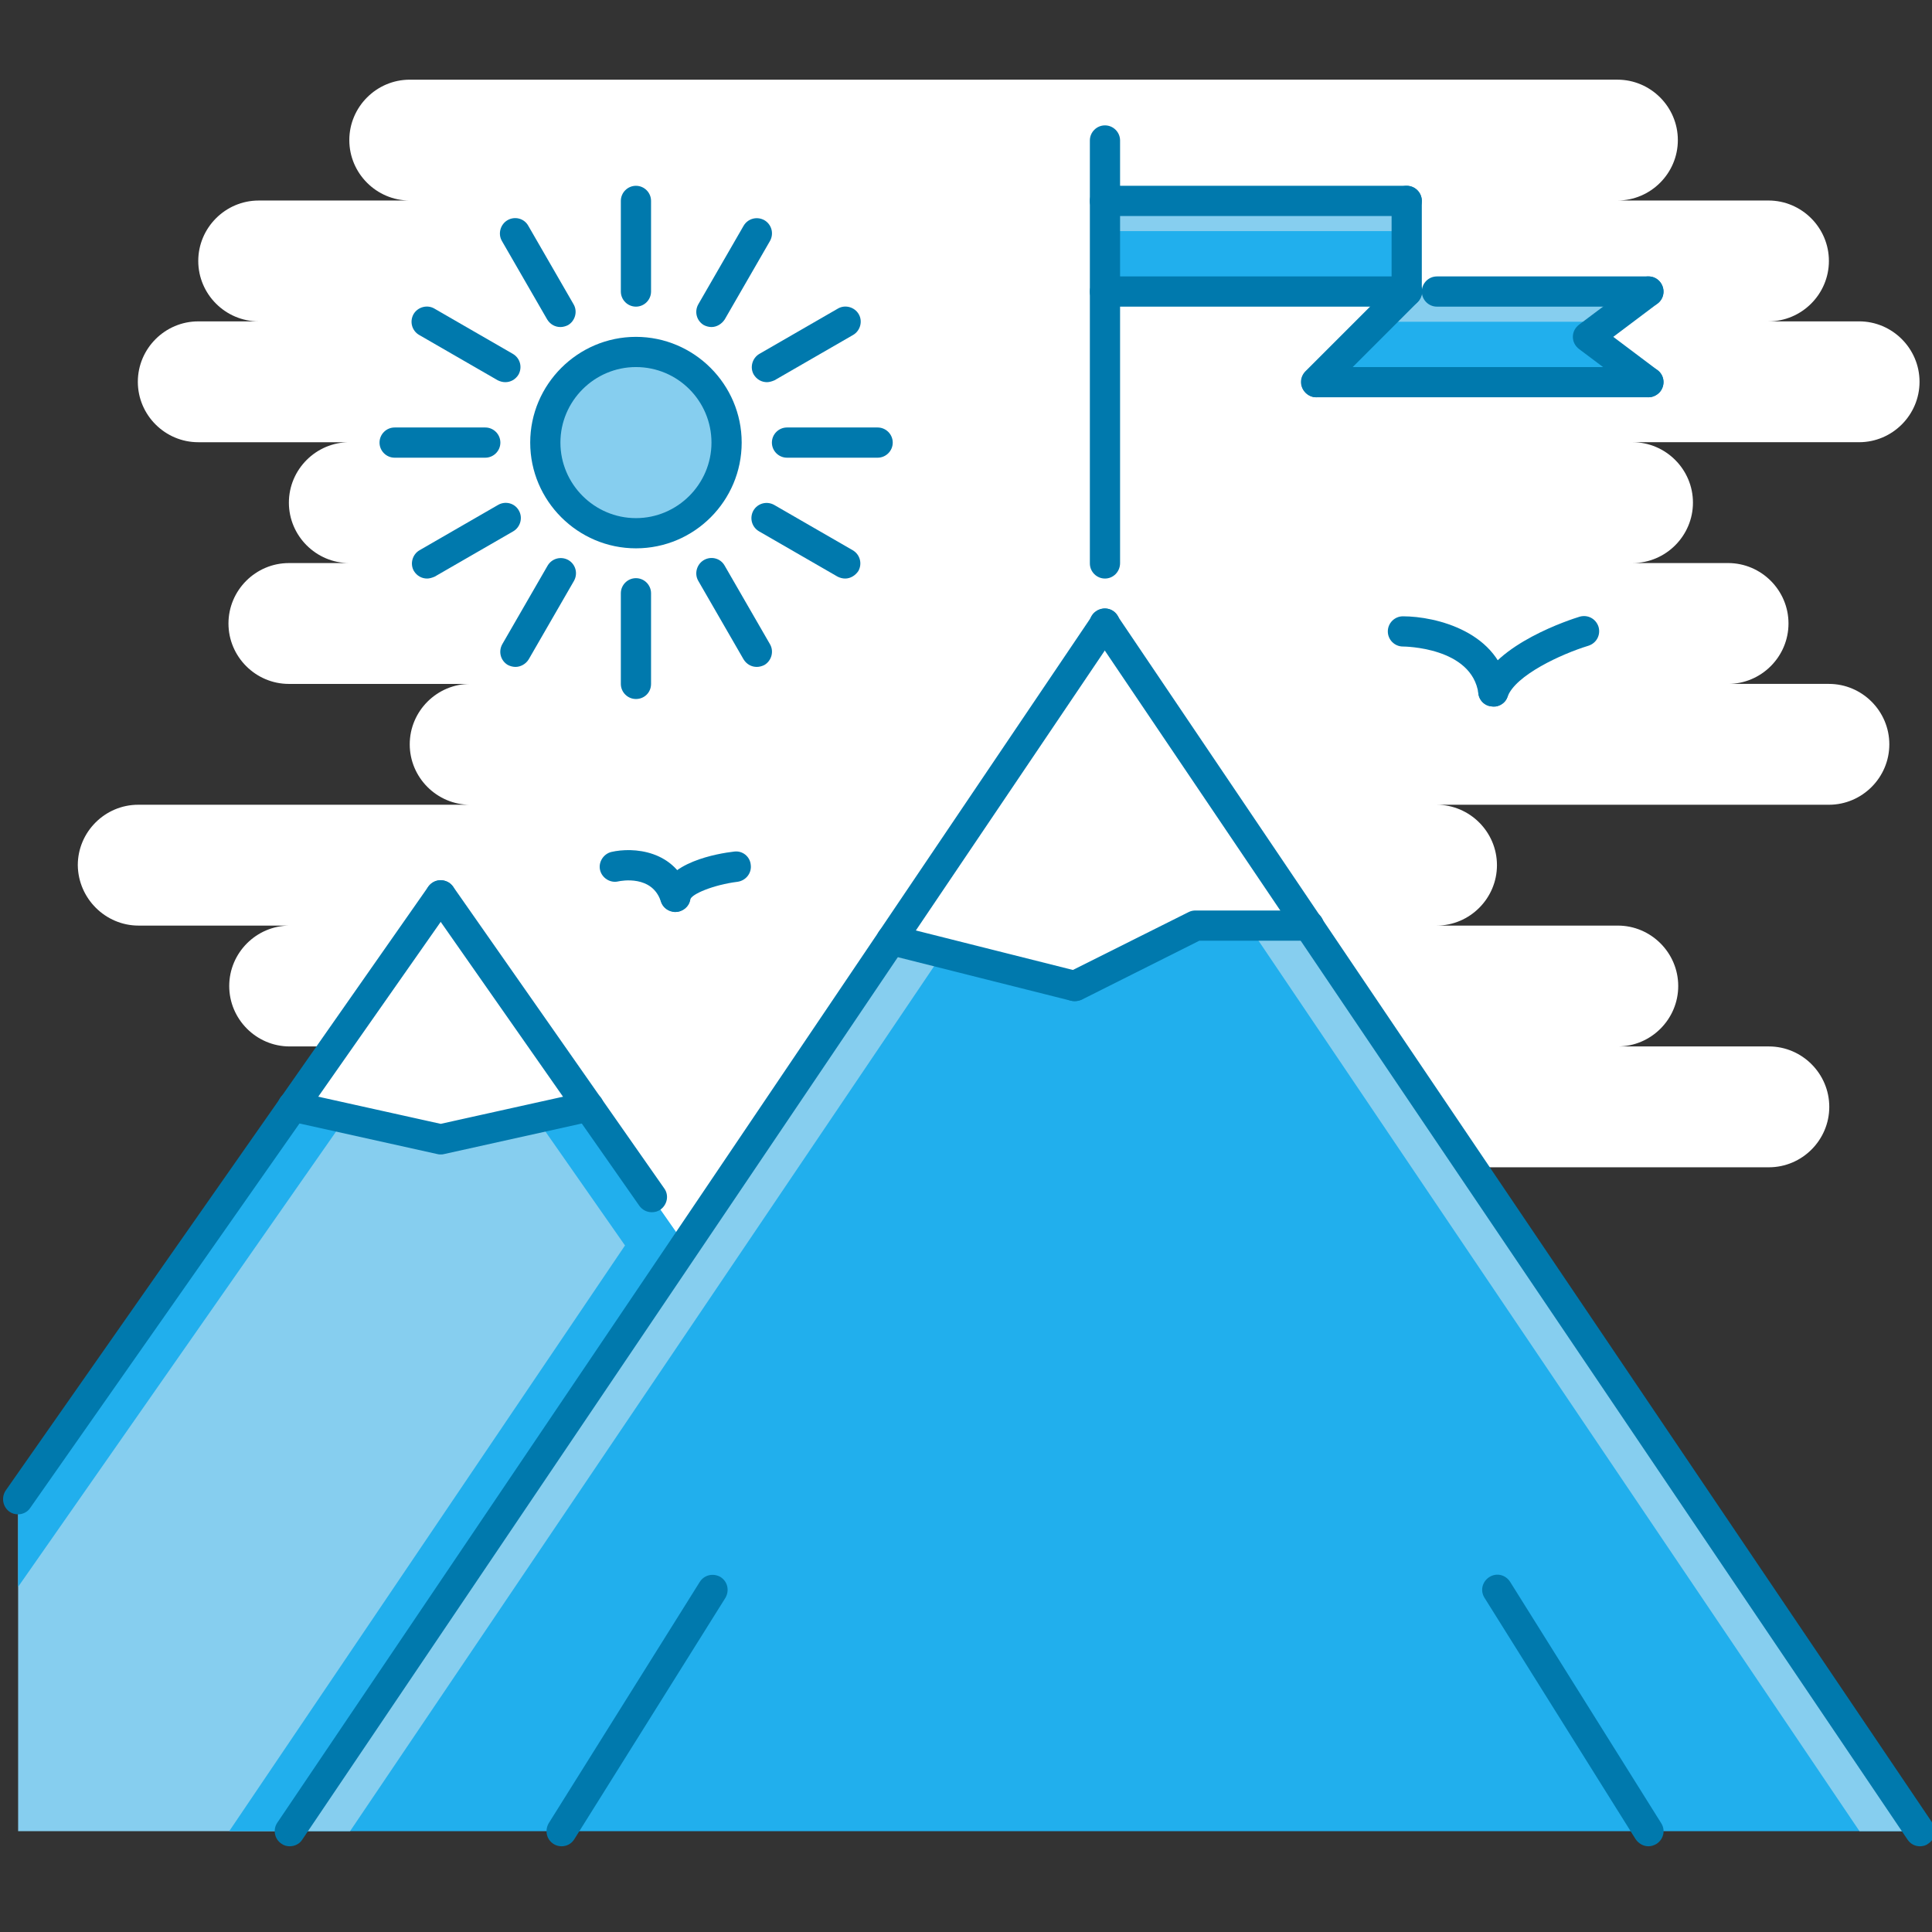 <?xml version="1.0" encoding="utf-8"?>
<!-- Generator: Adobe Illustrator 22.0.1, SVG Export Plug-In . SVG Version: 6.00 Build 0)  -->
<svg version="1.1" id="Capa_1" xmlns="http://www.w3.org/2000/svg" xmlns:xlink="http://www.w3.org/1999/xlink" x="0px" y="0px"
	 viewBox="0 0 511.6 511.6" style="enable-background:new 0 0 511.6 511.6;" xml:space="preserve">
<rect x="0" y="0" width="511.6" height="511.6" fill="#333333" stroke="none"/>
<style type="text/css">
	.st0{fill:#FFFFFF;}
	.st1{fill:#86CEEF;}
	.st2{fill:#21AFED;}
	.st3{fill:#0079AD;}
</style>
<path class="st0" d="M36.7,245.1h40c-8.8,0-16,7.2-16,16s7.2,16,16,16h24c-8.8,0-16,7.2-16,16s15.2,16,24,16h-16
	c-8.8,0-16,7.2-16,16s7.2,16,16,16h263.8c8.8,0,16-7.2,16-16s-7.2-16-16-16h111.9c8.8,0,16-7.2,16-16s-7.2-16-16-16h-40
	c8.8,0,16-7.2,16-16s-7.2-16-16-16h-48c8.8,0,16-7.2,16-16s-7.2-16-16-16h103.9c8.8,0,16-7.2,16-16s-7.2-16-16-16h-26.7
	c8.8,0,16-7.2,16-16s-7.2-16-16-16h-25.3c8.8,0,16-7.2,16-16s-7.2-16-16-16h60c8.8,0,16-7.2,16-16s-7.2-16-16-16h-24
	c8.8,0,16-7.2,16-16s-7.2-16-16-16h-40c8.8,0,16-7.2,16-16s-7.2-16-16-16H108.5c-8.8,0-16,7.2-16,16s7.2,16,16,16h-40
	c-8.8,0-16,7.2-16,16s7.2,16,16,16h-16c-8.8,0-16,7.2-16,16s7.2,16,16,16h40c-8.8,0-16,7.2-16,16s7.2,16,16,16h-16
	c-8.8,0-16,7.2-16,16s7.2,16,16,16h48c-8.8,0-16,7.2-16,16s7.2,16,16,16H36.6c-8.8,0-16,7.2-16,16C20.7,237.9,27.9,245.1,36.7,245.1
	z"/>
<polygon class="st1" points="181.5,329.8 76.7,484.9 4.8,484.9 4.8,397 116.7,237.1 "/>
<polygon class="st2" points="124.7,248.5 116.7,237.1 4.8,397 4.8,420.2 "/>
<polygon class="st2" points="508.4,484.9 76.7,484.9 292.6,165.2 "/>
<polygon class="st1" points="292.6,165.2 76.7,484.9 92.7,484.9 300.6,177 "/>
<path class="st1" d="M192.4,117.2c0,13.2-10.7,24-24,24c-13.2,0-24-10.7-24-24c0-13.2,10.7-24,24-24S192.4,103.9,192.4,117.2z"/>
<polygon class="st1" points="292.6,165.2 284.6,177 492.4,484.9 508.4,484.9 "/>
<g>
	<polygon class="st2" points="116.7,237.1 108.7,248.5 165.5,329.8 60.7,484.9 76.7,484.9 181.5,329.8 	"/>
	<rect x="292.6" y="53.2" class="st2" width="79.9" height="24"/>
	<polygon class="st2" points="436.5,101.2 348.5,101.2 372.5,77.2 436.5,77.2 420.5,89.2 	"/>
</g>
<g>
	<rect x="292.6" y="53.2" class="st1" width="79.9" height="8"/>
	<polygon class="st1" points="425.8,85.2 364.5,85.2 372.5,77.2 436.5,77.2 	"/>
</g>
<polygon class="st0" points="236,248.9 292.6,165.2 346.5,245.1 316.5,245.1 284.6,261.1 "/>
<polygon class="st0" points="116.7,237.1 77.5,293.1 116.7,301.7 155.9,293.1 "/>
<g>
	<path class="st3" d="M4.8,401c-0.8,0-1.6-0.2-2.3-0.7c-1.8-1.3-2.2-3.8-1-5.6l111.9-159.9c1.3-1.8,3.8-2.2,5.6-1
		c1.8,1.3,2.2,3.8,1,5.6L8,399.3C7.3,400.4,6,401,4.8,401z"/>
	<path class="st3" d="M76.7,488.9c-0.8,0-1.5-0.2-2.2-0.7c-1.8-1.2-2.3-3.7-1.1-5.5l215.9-319.8c1.2-1.8,3.7-2.3,5.5-1.1
		s2.3,3.7,1.1,5.5L80,487.2C79.3,488.3,78,488.9,76.7,488.9z"/>
	<path class="st3" d="M508.4,488.9c-1.3,0-2.5-0.6-3.3-1.8L289.2,167.3c-1.2-1.8-0.8-4.3,1.1-5.5c1.8-1.2,4.3-0.8,5.5,1.1
		l215.9,319.8c1.2,1.8,0.8,4.3-1.1,5.5C510,488.7,509.2,488.9,508.4,488.9z"/>
	<path class="st3" d="M172.6,321c-1.3,0-2.5-0.6-3.3-1.7l-55.9-79.9c-1.3-1.8-0.8-4.3,1-5.6c1.8-1.3,4.3-0.8,5.6,1l55.9,79.9
		c1.3,1.8,0.8,4.3-1,5.6C174.2,320.8,173.4,321,172.6,321z"/>
	<path class="st3" d="M436.5,488.9c-1.3,0-2.6-0.7-3.4-1.9l-40-63.9c-1.2-1.9-0.6-4.3,1.3-5.5c1.9-1.2,4.3-0.6,5.5,1.3l40,63.9
		c1.2,1.9,0.6,4.3-1.3,5.5C437.9,488.7,437.2,488.9,436.5,488.9z"/>
	<path class="st3" d="M148.7,488.9c-0.7,0-1.5-0.2-2.1-0.6c-1.9-1.2-2.4-3.6-1.3-5.5l40-63.9c1.2-1.9,3.6-2.4,5.5-1.3
		c1.9,1.2,2.4,3.6,1.3,5.5l-40,63.9C151.3,488.3,150,488.9,148.7,488.9z"/>
	<path class="st3" d="M284.6,265.1c-0.3,0-0.6,0-1-0.1l-48.5-12.2c-2.1-0.5-3.4-2.7-2.9-4.9c0.5-2.1,2.7-3.4,4.8-2.9l48.5,12.2
		c2.1,0.5,3.4,2.7,2.9,4.9C288,263.9,286.4,265.1,284.6,265.1z"/>
	<path class="st3" d="M284.6,265.1c-1.5,0-2.9-0.8-3.6-2.2c-1-2-0.2-4.4,1.8-5.4l32-16c0.6-0.3,1.2-0.4,1.8-0.4h30c2.2,0,4,1.8,4,4
		s-1.8,4-4,4h-29l-31.1,15.6C285.8,265,285.2,265.1,284.6,265.1z"/>
	<path class="st3" d="M292.6,153.2c-2.2,0-4-1.8-4-4v-112c0-2.2,1.8-4,4-4s4,1.8,4,4v111.9C296.6,151.4,294.8,153.2,292.6,153.2z"/>
	<path class="st3" d="M372.5,57.2h-79.9c-2.2,0-4-1.8-4-4s1.8-4,4-4h79.9c2.2,0,4,1.8,4,4C376.5,55.4,374.7,57.2,372.5,57.2z"/>
	<path class="st3" d="M372.5,81.2h-79.9c-2.2,0-4-1.8-4-4s1.8-4,4-4h79.9c2.2,0,4,1.8,4,4C376.5,79.4,374.7,81.2,372.5,81.2z"/>
	<path class="st3" d="M372.5,81.2c-2.2,0-4-1.8-4-4v-24c0-2.2,1.8-4,4-4s4,1.8,4,4v24C376.5,79.4,374.7,81.2,372.5,81.2z"/>
	<path class="st3" d="M436.5,81.2h-56c-2.2,0-4-1.8-4-4s1.8-4,4-4h56c2.2,0,4,1.8,4,4C440.5,79.4,438.7,81.2,436.5,81.2z"/>
	<path class="st3" d="M436.5,105.2h-87.9c-2.2,0-4-1.8-4-4s1.8-4,4-4h87.9c2.2,0,4,1.8,4,4S438.7,105.2,436.5,105.2z"/>
	<path class="st3" d="M436.5,105.2c-0.8,0-1.7-0.3-2.4-0.8l-16-12c-1-0.8-1.6-1.9-1.6-3.2s0.6-2.4,1.6-3.2l16-12
		c1.8-1.3,4.3-1,5.6,0.8s1,4.3-0.8,5.6l-11.7,8.8l11.7,8.8c1.8,1.3,2.1,3.8,0.8,5.6C438.9,104.6,437.7,105.2,436.5,105.2z"/>
	<path class="st3" d="M348.5,105.2c-1,0-2-0.4-2.8-1.2c-1.6-1.6-1.6-4.1,0-5.7l24-24c1.6-1.6,4.1-1.6,5.7,0c1.6,1.6,1.6,4.1,0,5.7
		l-24,24C350.6,104.8,349.5,105.2,348.5,105.2z"/>
	<path class="st3" d="M116.7,305.7c-0.3,0-0.6,0-0.9-0.1l-39.2-8.7c-2.2-0.5-3.5-2.6-3-4.8c0.5-2.2,2.6-3.5,4.8-3l38.3,8.5l38.3-8.5
		c2.1-0.5,4.3,0.9,4.8,3c0.5,2.2-0.9,4.3-3,4.8l-39.2,8.7C117.3,305.7,117,305.7,116.7,305.7z"/>
	<path class="st3" d="M168.4,145.2c-15.4,0-28-12.6-28-28s12.6-28,28-28s28,12.6,28,28S183.9,145.2,168.4,145.2z M168.4,97.2
		c-11,0-20,9-20,20s9,20,20,20s20-9,20-20S179.5,97.2,168.4,97.2z"/>
	<path class="st3" d="M168.4,81.2c-2.2,0-4-1.8-4-4v-24c0-2.2,1.8-4,4-4s4,1.8,4,4v24C172.4,79.4,170.6,81.2,168.4,81.2z"/>
	<path class="st3" d="M168.4,185.1c-2.2,0-4-1.8-4-4v-24c0-2.2,1.8-4,4-4s4,1.8,4,4v24C172.4,183.4,170.6,185.1,168.4,185.1z"/>
	<path class="st3" d="M148.4,86.6c-1.4,0-2.7-0.7-3.5-2l-12-20.8c-1.1-1.9-0.4-4.4,1.5-5.5s4.4-0.5,5.5,1.5l12,20.8
		c1.1,1.9,0.4,4.4-1.5,5.5C149.8,86.4,149.1,86.6,148.4,86.6z"/>
	<path class="st3" d="M200.4,176.6c-1.4,0-2.7-0.7-3.5-2l-12-20.8c-1.1-1.9-0.4-4.4,1.5-5.5s4.4-0.5,5.5,1.5l12,20.8
		c1.1,1.9,0.4,4.4-1.5,5.5C201.8,176.4,201.1,176.6,200.4,176.6z"/>
	<path class="st3" d="M133.8,101.2c-0.7,0-1.4-0.2-2-0.5l-20.8-12c-1.9-1.1-2.6-3.5-1.5-5.5c1.1-1.9,3.6-2.6,5.5-1.5l20.8,12
		c1.9,1.1,2.6,3.5,1.5,5.5C136.5,100.5,135.2,101.2,133.8,101.2z"/>
	<path class="st3" d="M223.8,153.2c-0.7,0-1.4-0.2-2-0.5l-20.8-12c-1.9-1.1-2.6-3.5-1.5-5.5c1.1-1.9,3.5-2.6,5.5-1.5l20.8,12
		c1.9,1.1,2.6,3.5,1.5,5.5C226.5,152.4,225.2,153.2,223.8,153.2z"/>
	<path class="st3" d="M104.5,121.2c-2.2,0-4-1.8-4-4s1.8-4,4-4h24c2.2,0,4,1.8,4,4s-1.8,4-4,4H104.5z"/>
	<path class="st3" d="M232.4,121.2L232.4,121.2h-24c-2.2,0-4-1.8-4-4s1.8-4,4-4l0,0h24c2.2,0,4,1.8,4,4S234.6,121.2,232.4,121.2z"/>
	<path class="st3" d="M113.1,153.2c-1.4,0-2.7-0.7-3.5-2c-1.1-1.9-0.4-4.4,1.5-5.5l20.8-12c1.9-1.1,4.4-0.5,5.5,1.5
		c1.1,1.9,0.4,4.4-1.5,5.5l-20.8,12C114.4,153,113.7,153.2,113.1,153.2z"/>
	<path class="st3" d="M203.1,101.2c-1.4,0-2.7-0.7-3.5-2c-1.1-1.9-0.4-4.4,1.5-5.5l20.8-12c1.9-1.1,4.4-0.4,5.5,1.5s0.4,4.4-1.5,5.5
		l-20.8,12C204.4,101,203.7,101.2,203.1,101.2z"/>
	<path class="st3" d="M136.5,176.6c-0.7,0-1.4-0.2-2-0.5c-1.9-1.1-2.6-3.5-1.5-5.5l12-20.8c1.1-1.9,3.5-2.6,5.5-1.5
		c1.9,1.1,2.6,3.5,1.5,5.5l-12,20.8C139.2,175.9,137.8,176.6,136.5,176.6z"/>
	<path class="st3" d="M188.4,86.6c-0.7,0-1.4-0.2-2-0.5c-1.9-1.1-2.6-3.5-1.5-5.5l12-20.8c1.1-1.9,3.5-2.6,5.5-1.5
		c1.9,1.1,2.6,3.5,1.5,5.5l-12,20.8C191.1,85.8,189.8,86.6,188.4,86.6z"/>
	<path class="st3" d="M395.5,187.1c-2,0-3.7-1.4-4-3.4c-1.7-12.4-19.8-12.5-20-12.5c-2.2,0-4-1.8-4-4s1.8-4,4-4
		c8.7,0,25.8,4.1,27.9,19.4c0.3,2.2-1.2,4.2-3.4,4.5C395.9,187.1,395.7,187.1,395.5,187.1z"/>
	<path class="st3" d="M395.5,187.1c-0.4,0-0.9-0.1-1.4-0.2c-2.1-0.7-3.2-3-2.4-5.1c4.1-11.3,24.3-17.8,26.6-18.5
		c2.1-0.6,4.3,0.5,5,2.7c0.6,2.1-0.5,4.3-2.7,5c-7.2,2.2-19.3,7.8-21.4,13.5C398.7,186.1,397.1,187.1,395.5,187.1z"/>
	<path class="st3" d="M178.8,241.5c-1.7,0-3.3-1.1-3.8-2.8c-2.3-7-10.4-5.5-11.3-5.3c-2.1,0.5-4.3-0.9-4.8-3s0.9-4.3,3-4.8
		c5.6-1.3,17-0.7,20.7,10.7c0.7,2.1-0.5,4.3-2.6,5C179.7,241.4,179.2,241.5,178.8,241.5z"/>
	<path class="st3" d="M178.8,241.5c-0.2,0-0.4,0-0.6-0.1c-2.2-0.4-3.7-2.4-3.3-4.6c1.4-8.5,15.2-10.8,19.5-11.3
		c2.2-0.3,4.2,1.3,4.4,3.5c0.3,2.2-1.3,4.2-3.5,4.5c-6.4,0.8-12.3,3.3-12.5,4.7C182.5,240.1,180.8,241.5,178.8,241.5z"/>
</g>
</svg>
